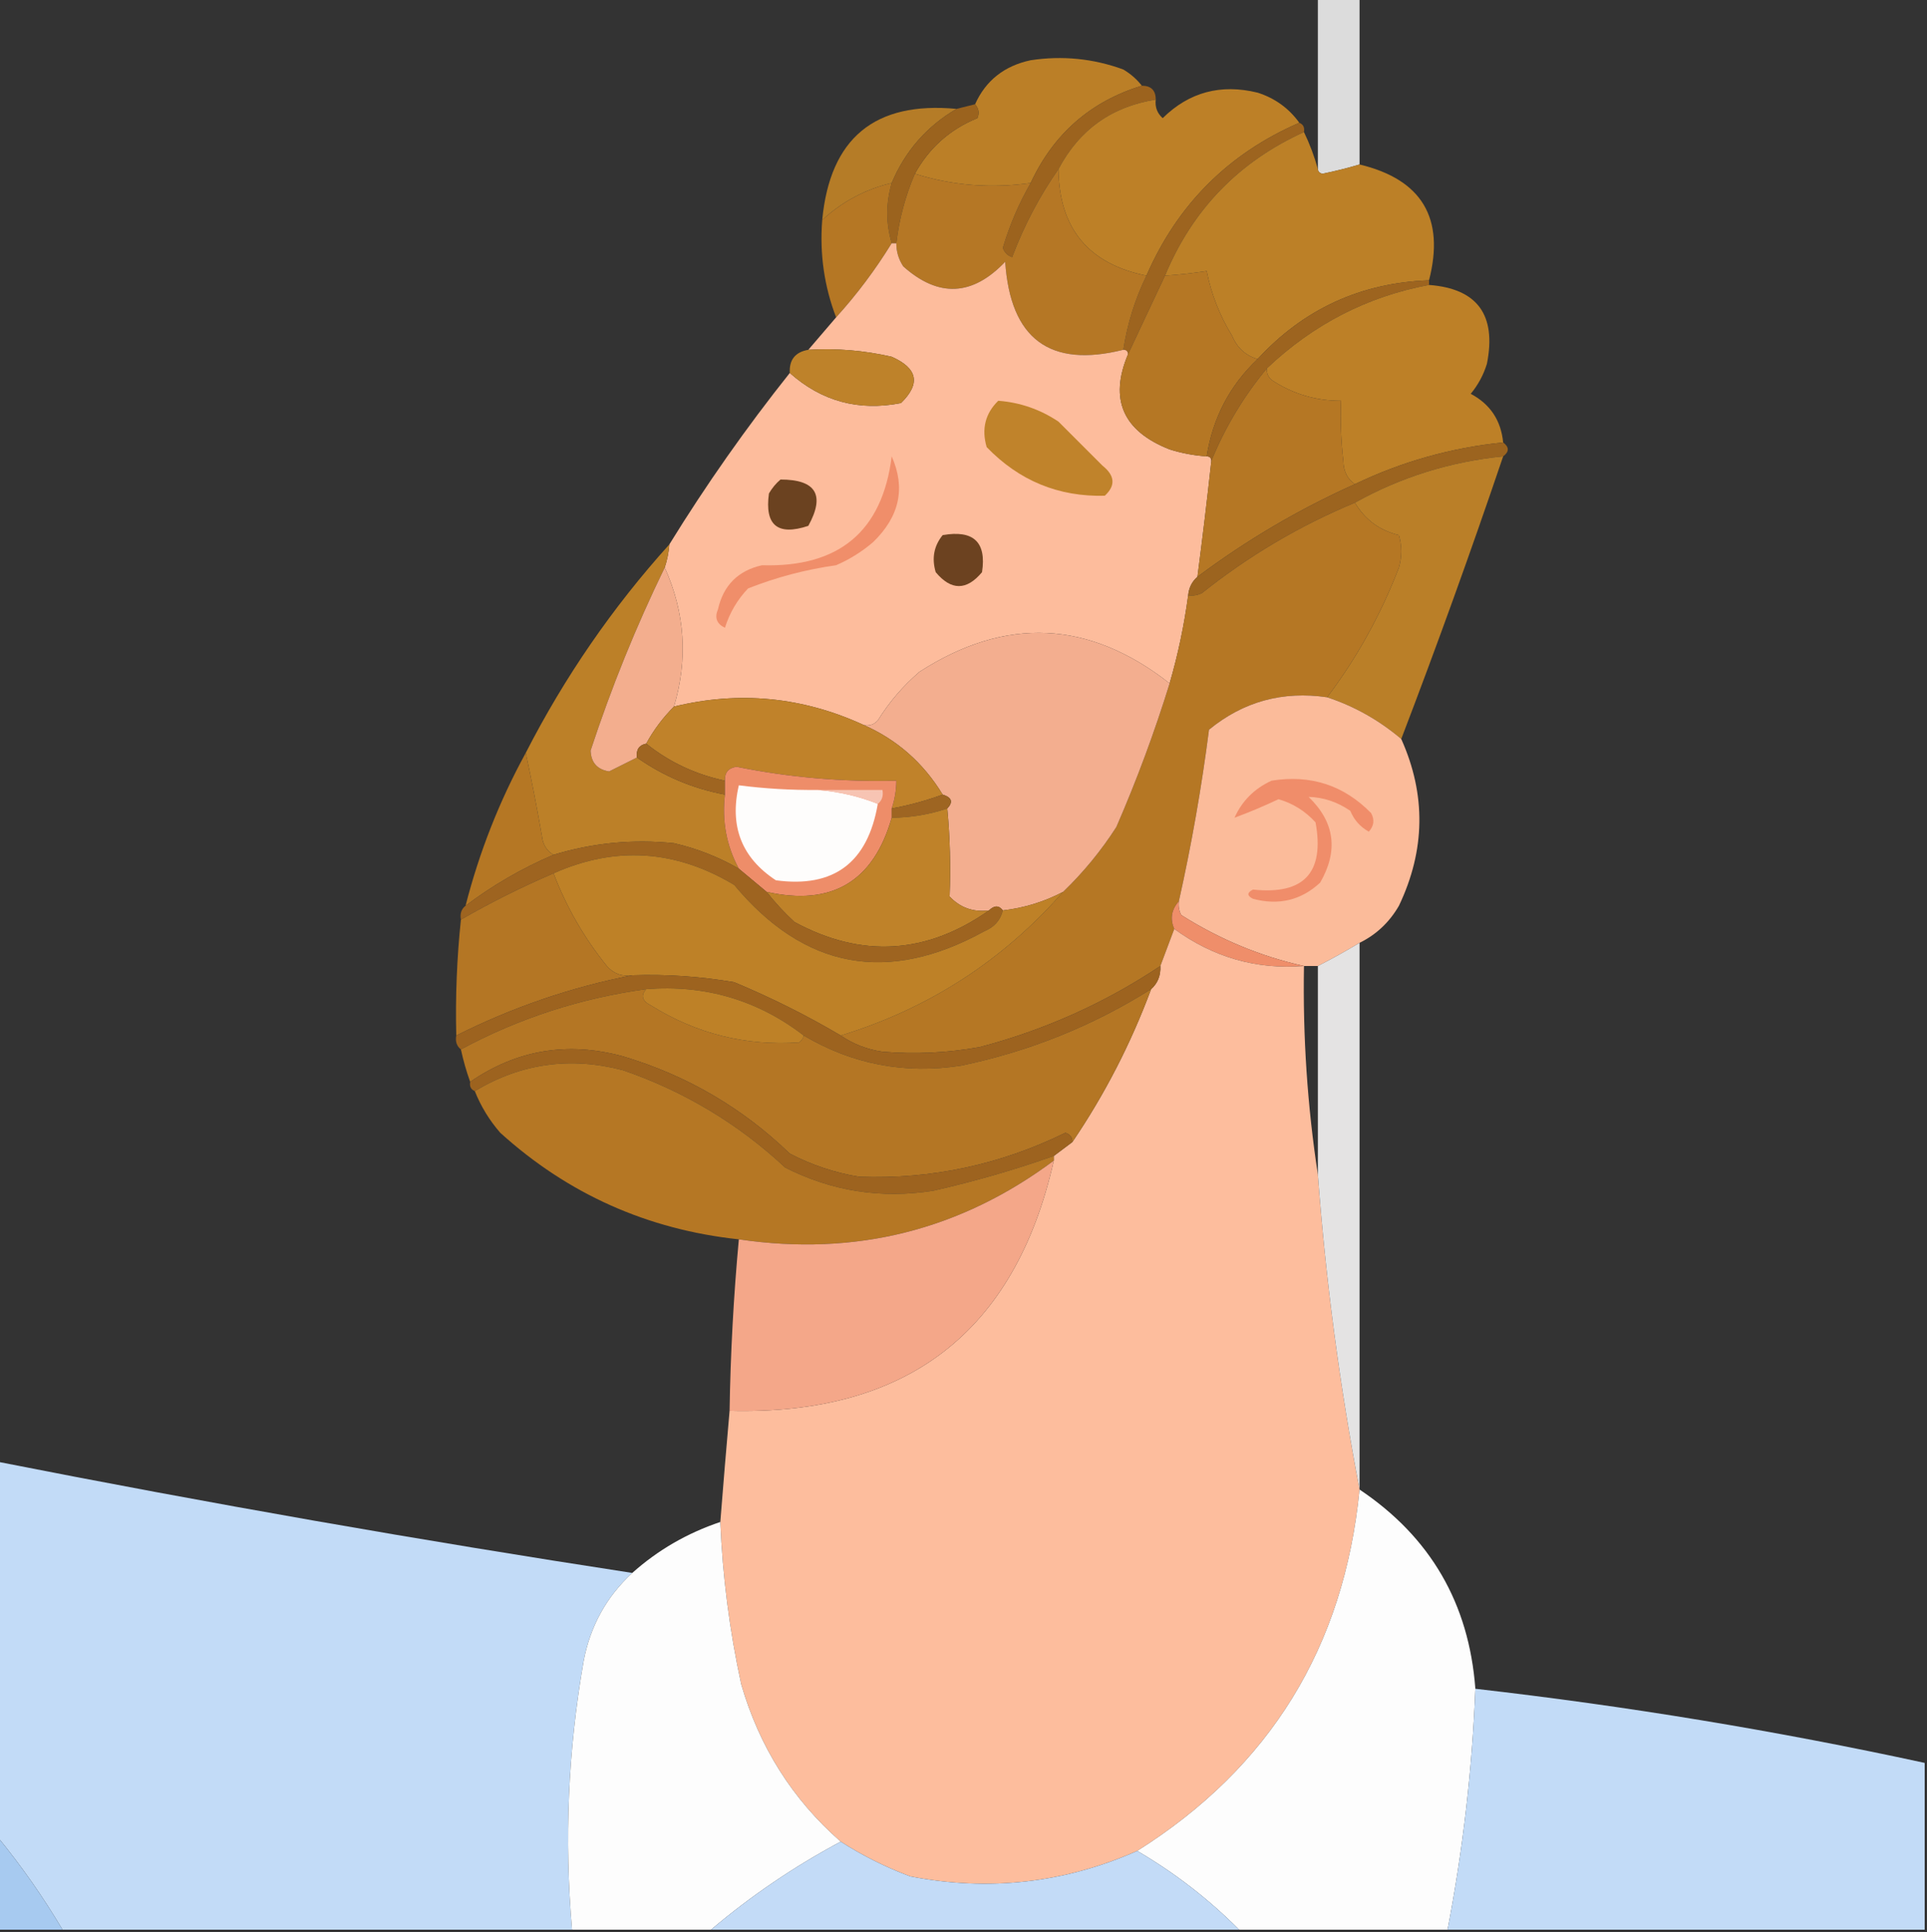 <?xml version="1.0" encoding="UTF-8"?>
<!DOCTYPE svg PUBLIC "-//W3C//DTD SVG 1.1//EN" "http://www.w3.org/Graphics/SVG/1.1/DTD/svg11.dtd">
<svg xmlns="http://www.w3.org/2000/svg" version="1.1" width="416px" height="417px" style="shape-rendering:geometricPrecision; text-rendering:geometricPrecision; image-rendering:optimizeQuality; fill-rule:evenodd; clip-rule:evenodd" xmlns:xlink="http://www.w3.org/1999/xlink">
<rect width="100%" height="100%" fill="#333333" stroke="none"/>
<g><path style="opacity:0.914" fill="#ececec" d="M 284.5,-0.5 C 287.5,-0.5 290.5,-0.5 293.5,-0.5C 293.5,11.5 293.5,23.5 293.5,35.5C 290.977,36.254 288.311,36.92 285.5,37.5C 284.893,37.376 284.56,37.043 284.5,36.5C 284.5,24.167 284.5,11.833 284.5,-0.5 Z"/></g>
<g><path style="opacity:0.98" fill="#be8127" d="M 246.5,18.5 C 235.443,21.884 227.443,28.884 222.5,39.5C 213.925,40.716 205.591,40.049 197.5,37.5C 200.588,31.912 205.088,27.912 211,25.5C 211.47,24.423 211.303,23.423 210.5,22.5C 212.799,17.385 216.799,14.218 222.5,13C 229.367,11.966 236.033,12.633 242.5,15C 244.093,15.949 245.426,17.115 246.5,18.5 Z"/></g>
<g><path style="opacity:0.992" fill="#9d641f" d="M 246.5,18.5 C 248.5,18.5 249.5,19.5 249.5,21.5C 240.006,22.993 233.006,27.993 228.5,36.5C 224.402,42.361 221.068,48.694 218.5,55.5C 217.5,55.167 216.833,54.5 216.5,53.5C 217.958,48.585 219.958,43.919 222.5,39.5C 227.443,28.884 235.443,21.884 246.5,18.5 Z"/></g>
<g><path style="opacity:0.987" fill="#be8127" d="M 280.5,26.5 C 265.188,33.145 254.188,44.145 247.5,59.5C 234.965,56.965 228.632,49.298 228.5,36.5C 233.006,27.993 240.006,22.993 249.5,21.5C 249.312,23.103 249.812,24.437 251,25.5C 256.711,19.883 263.545,18.05 271.5,20C 275.24,21.198 278.24,23.364 280.5,26.5 Z"/></g>
<g><path style="opacity:0.936" fill="#be8127" d="M 206.5,23.5 C 200.087,27.25 195.42,32.584 192.5,39.5C 186.808,40.846 181.808,43.513 177.5,47.5C 179.17,29.832 188.836,21.832 206.5,23.5 Z"/></g>
<g><path style="opacity:0.989" fill="#9d641f" d="M 210.5,22.5 C 211.303,23.423 211.47,24.423 211,25.5C 205.088,27.912 200.588,31.912 197.5,37.5C 195.441,42.328 194.108,47.328 193.5,52.5C 193.167,52.5 192.833,52.5 192.5,52.5C 191.227,48.199 191.227,43.865 192.5,39.5C 195.42,32.584 200.087,27.25 206.5,23.5C 207.833,23.167 209.167,22.833 210.5,22.5 Z"/></g>
<g><path style="opacity:1" fill="#9d641f" d="M 280.5,26.5 C 281.338,26.842 281.672,27.508 281.5,28.5C 267.418,34.914 257.418,45.248 251.5,59.5C 248.826,65.201 246.159,70.868 243.5,76.5C 243.5,75.833 243.167,75.5 242.5,75.5C 243.366,69.903 245.033,64.57 247.5,59.5C 254.188,44.145 265.188,33.145 280.5,26.5 Z"/></g>
<g><path style="opacity:0.989" fill="#be8128" d="M 281.5,28.5 C 282.749,31.087 283.749,33.754 284.5,36.5C 284.56,37.043 284.893,37.376 285.5,37.5C 288.311,36.92 290.977,36.254 293.5,35.5C 306.951,38.733 311.951,47.066 308.5,60.5C 293.756,61.04 281.423,66.707 271.5,77.5C 268.909,76.746 267.076,75.079 266,72.5C 263.316,68.137 261.482,63.47 260.5,58.5C 257.518,58.963 254.518,59.296 251.5,59.5C 257.418,45.248 267.418,34.914 281.5,28.5 Z"/></g>
<g><path style="opacity:1" fill="#b57725" d="M 228.5,36.5 C 228.632,49.298 234.965,56.965 247.5,59.5C 245.033,64.57 243.366,69.903 242.5,75.5C 226.615,79.477 218.115,73.144 217,56.5C 209.923,63.944 202.59,64.277 195,57.5C 193.991,55.975 193.491,54.308 193.5,52.5C 194.108,47.328 195.441,42.328 197.5,37.5C 205.591,40.049 213.925,40.716 222.5,39.5C 219.958,43.919 217.958,48.585 216.5,53.5C 216.833,54.5 217.5,55.167 218.5,55.5C 221.068,48.694 224.402,42.361 228.5,36.5 Z"/></g>
<g><path style="opacity:1" fill="#b57724" d="M 192.5,39.5 C 191.227,43.865 191.227,48.199 192.5,52.5C 188.975,58.23 184.975,63.563 180.5,68.5C 177.928,61.776 176.928,54.776 177.5,47.5C 181.808,43.513 186.808,40.846 192.5,39.5 Z"/></g>
<g><path style="opacity:0.997" fill="#fdbc9c" d="M 192.5,52.5 C 192.833,52.5 193.167,52.5 193.5,52.5C 193.491,54.308 193.991,55.975 195,57.5C 202.59,64.277 209.923,63.944 217,56.5C 218.115,73.144 226.615,79.477 242.5,75.5C 243.167,75.5 243.5,75.833 243.5,76.5C 239.428,86.206 242.428,93.039 252.5,97C 255.117,97.822 257.784,98.322 260.5,98.5C 261.167,98.5 261.5,98.833 261.5,99.5C 260.593,107.846 259.593,116.179 258.5,124.5C 257.326,125.514 256.66,126.847 256.5,128.5C 255.641,134.935 254.308,141.269 252.5,147.5C 235.106,133.841 217.106,133.007 198.5,145C 194.938,148.058 191.938,151.558 189.5,155.5C 188.675,156.386 187.675,156.719 186.5,156.5C 173.276,150.403 159.609,149.07 145.5,152.5C 148.558,142.248 147.891,132.248 143.5,122.5C 144.038,120.883 144.371,119.216 144.5,117.5C 152.428,104.641 161.095,92.308 170.5,80.5C 177.37,86.62 185.37,88.787 194.5,87C 198.792,82.82 198.126,79.487 192.5,77C 186.593,75.639 180.593,75.139 174.5,75.5C 176.529,73.141 178.529,70.808 180.5,68.5C 184.975,63.563 188.975,58.23 192.5,52.5 Z"/></g>
<g><path style="opacity:1" fill="#b57724" d="M 271.5,77.5 C 265.485,83.193 261.819,90.193 260.5,98.5C 257.784,98.322 255.117,97.822 252.5,97C 242.428,93.039 239.428,86.206 243.5,76.5C 246.159,70.868 248.826,65.201 251.5,59.5C 254.518,59.296 257.518,58.963 260.5,58.5C 261.482,63.47 263.316,68.137 266,72.5C 267.076,75.079 268.909,76.746 271.5,77.5 Z"/></g>
<g><path style="opacity:1" fill="#9d641f" d="M 308.5,60.5 C 308.5,60.833 308.5,61.167 308.5,61.5C 295.214,63.978 283.548,69.978 273.5,79.5C 268.467,85.569 264.467,92.236 261.5,99.5C 261.5,98.833 261.167,98.5 260.5,98.5C 261.819,90.193 265.485,83.193 271.5,77.5C 281.423,66.707 293.756,61.04 308.5,60.5 Z"/></g>
<g><path style="opacity:0.986" fill="#be8127" d="M 308.5,61.5 C 318.924,62.296 323.091,67.962 321,78.5C 320.269,80.899 319.102,83.065 317.5,85C 321.699,87.225 324.033,90.725 324.5,95.5C 313.297,96.634 302.63,99.634 292.5,104.5C 290.883,103.411 290.05,101.744 290,99.5C 289.501,95.179 289.334,90.846 289.5,86.5C 284.062,86.521 279.062,85.021 274.5,82C 273.748,81.329 273.414,80.496 273.5,79.5C 283.548,69.978 295.214,63.978 308.5,61.5 Z"/></g>
<g><path style="opacity:0.989" fill="#c0832b" d="M 174.5,75.5 C 180.593,75.139 186.593,75.639 192.5,77C 198.126,79.487 198.792,82.82 194.5,87C 185.37,88.787 177.37,86.62 170.5,80.5C 170.343,77.656 171.676,75.989 174.5,75.5 Z"/></g>
<g><path style="opacity:1" fill="#b57724" d="M 273.5,79.5 C 273.414,80.496 273.748,81.329 274.5,82C 279.062,85.021 284.062,86.521 289.5,86.5C 289.334,90.846 289.501,95.179 290,99.5C 290.05,101.744 290.883,103.411 292.5,104.5C 280.429,109.903 269.095,116.57 258.5,124.5C 259.593,116.179 260.593,107.846 261.5,99.5C 264.467,92.236 268.467,85.569 273.5,79.5 Z"/></g>
<g><path style="opacity:1" fill="#c0832b" d="M 215.5,86.5 C 220.222,86.861 224.556,88.361 228.5,91C 231.667,94.167 234.833,97.333 238,100.5C 240.704,102.65 240.871,104.816 238.5,107C 228.506,107.257 220.006,103.757 213,96.5C 211.861,92.579 212.695,89.246 215.5,86.5 Z"/></g>
<g><path style="opacity:0.987" fill="#9d641f" d="M 324.5,95.5 C 325.833,96.5 325.833,97.5 324.5,98.5C 313.054,99.65 302.387,102.984 292.5,108.5C 280.566,113.465 269.566,119.965 259.5,128C 258.552,128.483 257.552,128.649 256.5,128.5C 256.66,126.847 257.326,125.514 258.5,124.5C 269.095,116.57 280.429,109.903 292.5,104.5C 302.63,99.634 313.297,96.634 324.5,95.5 Z"/></g>
<g><path style="opacity:0.973" fill="#be8128" d="M 324.5,98.5 C 317.564,118.974 310.231,139.307 302.5,159.5C 297.704,155.438 292.371,152.438 286.5,150.5C 292.921,142.002 298.088,132.669 302,122.5C 302.667,120.167 302.667,117.833 302,115.5C 297.828,114.489 294.661,112.156 292.5,108.5C 302.387,102.984 313.054,99.65 324.5,98.5 Z"/></g>
<g><path style="opacity:1" fill="#f08e6a" d="M 192.5,98.5 C 195.534,105.315 194.201,111.482 188.5,117C 186.099,119.062 183.433,120.729 180.5,122C 173.943,122.924 167.61,124.59 161.5,127C 159.187,129.425 157.52,132.258 156.5,135.5C 154.717,134.652 154.217,133.319 155,131.5C 156.167,126.333 159.333,123.167 164.5,122C 181.148,122.498 190.481,114.665 192.5,98.5 Z"/></g>
<g><path style="opacity:1" fill="#6b4220" d="M 168.5,103.5 C 176.168,103.507 178.168,106.84 174.5,113.5C 167.874,115.705 165.041,113.372 166,106.5C 166.698,105.309 167.531,104.309 168.5,103.5 Z"/></g>
<g><path style="opacity:1" fill="#b57724" d="M 292.5,108.5 C 294.661,112.156 297.828,114.489 302,115.5C 302.667,117.833 302.667,120.167 302,122.5C 298.088,132.669 292.921,142.002 286.5,150.5C 276.899,149.093 268.399,151.426 261,157.5C 259.404,169.938 257.237,182.272 254.5,194.5C 252.885,196.328 252.552,198.328 253.5,200.5C 252.5,203.167 251.5,205.833 250.5,208.5C 238.55,216.471 225.55,222.304 211.5,226C 204.535,227.254 197.535,227.587 190.5,227C 187.135,226.495 184.135,225.328 181.5,223.5C 200.472,217.686 216.472,207.353 229.5,192.5C 233.877,188.289 237.71,183.622 241,178.5C 245.412,168.35 249.245,158.016 252.5,147.5C 254.308,141.269 255.641,134.935 256.5,128.5C 257.552,128.649 258.552,128.483 259.5,128C 269.566,119.965 280.566,113.465 292.5,108.5 Z"/></g>
<g><path style="opacity:1" fill="#6c4220" d="M 203.5,115.5 C 210.163,114.333 212.997,116.999 212,123.5C 208.667,127.5 205.333,127.5 202,123.5C 201.109,120.502 201.609,117.836 203.5,115.5 Z"/></g>
<g><path style="opacity:0.98" fill="#bf8228" d="M 144.5,117.5 C 144.371,119.216 144.038,120.883 143.5,122.5C 137.309,135.22 131.976,148.387 127.5,162C 127.601,164.601 128.935,166.101 131.5,166.5C 133.494,165.511 135.494,164.511 137.5,163.5C 143.249,167.541 149.582,170.208 156.5,171.5C 155.832,177.219 156.832,182.552 159.5,187.5C 155.129,184.974 150.462,183.141 145.5,182C 136.632,181.085 127.966,181.918 119.5,184.5C 118.034,183.653 117.2,182.32 117,180.5C 115.922,174.343 114.755,168.343 113.5,162.5C 121.889,146.119 132.223,131.119 144.5,117.5 Z"/></g>
<g><path style="opacity:1" fill="#f3ae8e" d="M 143.5,122.5 C 147.891,132.248 148.558,142.248 145.5,152.5C 143.115,154.884 141.115,157.55 139.5,160.5C 137.952,160.821 137.285,161.821 137.5,163.5C 135.494,164.511 133.494,165.511 131.5,166.5C 128.935,166.101 127.601,164.601 127.5,162C 131.976,148.387 137.309,135.22 143.5,122.5 Z"/></g>
<g><path style="opacity:1" fill="#f3ae8f" d="M 252.5,147.5 C 249.245,158.016 245.412,168.35 241,178.5C 237.71,183.622 233.877,188.289 229.5,192.5C 225.424,194.636 221.09,195.97 216.5,196.5C 215.652,195.375 214.652,195.375 213.5,196.5C 210.138,196.93 207.305,195.93 205,193.5C 205.257,187.094 205.09,180.761 204.5,174.5C 205.815,173.105 205.481,172.105 203.5,171.5C 199.344,164.671 193.677,159.671 186.5,156.5C 187.675,156.719 188.675,156.386 189.5,155.5C 191.938,151.558 194.938,148.058 198.5,145C 217.106,133.007 235.106,133.841 252.5,147.5 Z"/></g>
<g><path style="opacity:1" fill="#c0822a" d="M 186.5,156.5 C 193.677,159.671 199.344,164.671 203.5,171.5C 199.916,172.819 196.25,173.819 192.5,174.5C 193.15,172.565 193.483,170.565 193.5,168.5C 181.855,168.797 170.355,167.797 159,165.5C 157.251,165.748 156.418,166.748 156.5,168.5C 150.14,167.152 144.473,164.485 139.5,160.5C 141.115,157.55 143.115,154.884 145.5,152.5C 159.609,149.07 173.276,150.403 186.5,156.5 Z"/></g>
<g><path style="opacity:0.992" fill="#fdbc9b" d="M 286.5,150.5 C 292.371,152.438 297.704,155.438 302.5,159.5C 307.885,171.505 307.718,183.505 302,195.5C 299.932,199.07 297.099,201.737 293.5,203.5C 290.481,205.315 287.481,206.981 284.5,208.5C 283.5,208.5 282.5,208.5 281.5,208.5C 272.181,206.437 263.348,202.77 255,197.5C 254.517,196.552 254.351,195.552 254.5,194.5C 257.237,182.272 259.404,169.938 261,157.5C 268.399,151.426 276.899,149.093 286.5,150.5 Z"/></g>
<g><path style="opacity:1" fill="#9f6521" d="M 139.5,160.5 C 144.473,164.485 150.14,167.152 156.5,168.5C 156.5,169.5 156.5,170.5 156.5,171.5C 149.582,170.208 143.249,167.541 137.5,163.5C 137.285,161.821 137.952,160.821 139.5,160.5 Z"/></g>
<g><path style="opacity:1" fill="#b57724" d="M 113.5,162.5 C 114.755,168.343 115.922,174.343 117,180.5C 117.2,182.32 118.034,183.653 119.5,184.5C 112.744,187.38 106.41,191.047 100.5,195.5C 103.48,183.881 107.813,172.881 113.5,162.5 Z"/></g>
<g><path style="opacity:1" fill="#ee8d69" d="M 192.5,174.5 C 192.5,175.167 192.5,175.833 192.5,176.5C 188.561,190.305 179.561,195.638 165.5,192.5C 163.5,190.833 161.5,189.167 159.5,187.5C 156.832,182.552 155.832,177.219 156.5,171.5C 156.5,170.5 156.5,169.5 156.5,168.5C 156.418,166.748 157.251,165.748 159,165.5C 170.355,167.797 181.855,168.797 193.5,168.5C 193.483,170.565 193.15,172.565 192.5,174.5 Z"/></g>
<g><path style="opacity:1" fill="#f08d6a" d="M 274.5,168.5 C 282.934,167.145 290.101,169.478 296,175.5C 296.781,176.944 296.614,178.277 295.5,179.5C 293.639,178.472 292.305,176.972 291.5,175C 288.702,173.086 285.702,172.086 282.5,172C 288.142,177.432 288.976,183.599 285,190.5C 280.909,194.305 276.076,195.472 270.5,194C 269.167,193.333 269.167,192.667 270.5,192C 281.488,193.186 285.988,188.353 284,177.5C 281.775,175.058 279.108,173.391 276,172.5C 272.871,173.983 269.704,175.316 266.5,176.5C 268.129,172.871 270.795,170.205 274.5,168.5 Z"/></g>
<g><path style="opacity:1" fill="#fefdfc" d="M 176.5,170.5 C 181.094,170.865 185.427,171.865 189.5,173.5C 187.328,186.199 179.995,191.699 167.5,190C 160.107,185.157 157.44,178.324 159.5,169.5C 165.138,170.22 170.804,170.553 176.5,170.5 Z"/></g>
<g><path style="opacity:1" fill="#f7c4b3" d="M 176.5,170.5 C 181.167,170.5 185.833,170.5 190.5,170.5C 190.737,171.791 190.404,172.791 189.5,173.5C 185.427,171.865 181.094,170.865 176.5,170.5 Z"/></g>
<g><path style="opacity:1" fill="#9e6522" d="M 203.5,171.5 C 205.481,172.105 205.815,173.105 204.5,174.5C 200.618,175.803 196.618,176.47 192.5,176.5C 192.5,175.833 192.5,175.167 192.5,174.5C 196.25,173.819 199.916,172.819 203.5,171.5 Z"/></g>
<g><path style="opacity:1" fill="#bf8229" d="M 204.5,174.5 C 205.09,180.761 205.257,187.094 205,193.5C 207.305,195.93 210.138,196.93 213.5,196.5C 199.978,206.014 185.978,206.847 171.5,199C 169.294,196.963 167.294,194.797 165.5,192.5C 179.561,195.638 188.561,190.305 192.5,176.5C 196.618,176.47 200.618,175.803 204.5,174.5 Z"/></g>
<g><path style="opacity:0.999" fill="#9e6420" d="M 159.5,187.5 C 161.5,189.167 163.5,190.833 165.5,192.5C 167.294,194.797 169.294,196.963 171.5,199C 185.978,206.847 199.978,206.014 213.5,196.5C 214.652,195.375 215.652,195.375 216.5,196.5C 215.969,198.624 214.635,200.124 212.5,201C 191.641,212.508 173.641,209.174 158.5,191C 145.824,183.395 132.824,182.562 119.5,188.5C 112.562,191.475 105.895,194.809 99.5,198.5C 99.263,197.209 99.596,196.209 100.5,195.5C 106.41,191.047 112.744,187.38 119.5,184.5C 127.966,181.918 136.632,181.085 145.5,182C 150.462,183.141 155.129,184.974 159.5,187.5 Z"/></g>
<g><path style="opacity:1" fill="#be8127" d="M 216.5,196.5 C 221.09,195.97 225.424,194.636 229.5,192.5C 216.472,207.353 200.472,217.686 181.5,223.5C 174.208,219.187 166.541,215.354 158.5,212C 151.221,210.753 143.888,210.253 136.5,210.5C 134.278,210.822 132.444,210.155 131,208.5C 126.107,202.441 122.274,195.774 119.5,188.5C 132.824,182.562 145.824,183.395 158.5,191C 173.641,209.174 191.641,212.508 212.5,201C 214.635,200.124 215.969,198.624 216.5,196.5 Z"/></g>
<g><path style="opacity:1" fill="#b47624" d="M 119.5,188.5 C 122.274,195.774 126.107,202.441 131,208.5C 132.444,210.155 134.278,210.822 136.5,210.5C 123.348,213.059 110.681,217.392 98.5,223.5C 98.295,215.133 98.629,206.8 99.5,198.5C 105.895,194.809 112.562,191.475 119.5,188.5 Z"/></g>
<g><path style="opacity:1" fill="#ef8e6a" d="M 254.5,194.5 C 254.351,195.552 254.517,196.552 255,197.5C 263.348,202.77 272.181,206.437 281.5,208.5C 271.273,209.318 261.94,206.651 253.5,200.5C 252.552,198.328 252.885,196.328 254.5,194.5 Z"/></g>
<g><path style="opacity:0.999" fill="#fdbd9d" d="M 253.5,200.5 C 261.94,206.651 271.273,209.318 281.5,208.5C 281.237,223.733 282.237,238.733 284.5,253.5C 286.212,276.475 289.212,299.142 293.5,321.5C 290.165,355.46 274.165,381.46 245.5,399.5C 229.77,406.454 213.437,408.287 196.5,405C 191.195,403.014 186.195,400.514 181.5,397.5C 171.099,388.4 163.933,377.066 160,363.5C 157.473,351.815 155.973,340.148 155.5,328.5C 156.132,320.486 156.799,312.486 157.5,304.5C 195.804,305.496 219.137,287.496 227.5,250.5C 227.5,250.167 227.5,249.833 227.5,249.5C 228.872,248.488 230.205,247.488 231.5,246.5C 238.454,236.26 244.121,225.26 248.5,213.5C 249.931,212.22 250.598,210.553 250.5,208.5C 251.5,205.833 252.5,203.167 253.5,200.5 Z"/></g>
<g><path style="opacity:0.946" fill="#edecec" d="M 293.5,203.5 C 293.5,242.833 293.5,282.167 293.5,321.5C 289.212,299.142 286.212,276.475 284.5,253.5C 284.5,238.5 284.5,223.5 284.5,208.5C 287.481,206.981 290.481,205.315 293.5,203.5 Z"/></g>
<g><path style="opacity:0.999" fill="#9d631f" d="M 250.5,208.5 C 250.598,210.553 249.931,212.22 248.5,213.5C 235.89,221.43 222.224,226.93 207.5,230C 195.34,231.884 184.006,229.718 173.5,223.5C 163.527,215.837 152.194,212.503 139.5,213.5C 125.333,215.445 111.999,219.778 99.5,226.5C 98.596,225.791 98.263,224.791 98.5,223.5C 110.681,217.392 123.348,213.059 136.5,210.5C 143.888,210.253 151.221,210.753 158.5,212C 166.541,215.354 174.208,219.187 181.5,223.5C 184.135,225.328 187.135,226.495 190.5,227C 197.535,227.587 204.535,227.254 211.5,226C 225.55,222.304 238.55,216.471 250.5,208.5 Z"/></g>
<g><path style="opacity:1" fill="#b47624" d="M 139.5,213.5 C 138.294,214.88 138.627,216.047 140.5,217C 150.326,223.123 160.993,225.79 172.5,225C 173.056,224.617 173.389,224.117 173.5,223.5C 184.006,229.718 195.34,231.884 207.5,230C 222.224,226.93 235.89,221.43 248.5,213.5C 244.121,225.26 238.454,236.26 231.5,246.5C 231.53,245.503 231.03,244.836 230,244.5C 215.923,251.395 201.09,254.562 185.5,254C 180.232,253.133 175.232,251.466 170.5,249C 160.256,239.111 148.256,232.111 134.5,228C 122.577,224.745 111.577,226.578 101.5,233.5C 100.681,231.228 100.015,228.894 99.5,226.5C 111.999,219.778 125.333,215.445 139.5,213.5 Z"/></g>
<g><path style="opacity:1" fill="#be8127" d="M 139.5,213.5 C 152.194,212.503 163.527,215.837 173.5,223.5C 173.389,224.117 173.056,224.617 172.5,225C 160.993,225.79 150.326,223.123 140.5,217C 138.627,216.047 138.294,214.88 139.5,213.5 Z"/></g>
<g><path style="opacity:0.999" fill="#9d631f" d="M 231.5,246.5 C 230.205,247.488 228.872,248.488 227.5,249.5C 218.998,252.5 210.331,255 201.5,257C 190.264,258.786 179.597,257.119 169.5,252C 159.366,242.55 147.699,235.55 134.5,231C 123.139,228.011 112.473,229.511 102.5,235.5C 101.662,235.158 101.328,234.492 101.5,233.5C 111.577,226.578 122.577,224.745 134.5,228C 148.256,232.111 160.256,239.111 170.5,249C 175.232,251.466 180.232,253.133 185.5,254C 201.09,254.562 215.923,251.395 230,244.5C 231.03,244.836 231.53,245.503 231.5,246.5 Z"/></g>
<g><path style="opacity:1" fill="#b57724" d="M 227.5,249.5 C 227.5,249.833 227.5,250.167 227.5,250.5C 207.311,265.544 184.644,271.21 159.5,267.5C 139.776,265.385 122.609,257.718 108,244.5C 105.653,241.806 103.82,238.806 102.5,235.5C 112.473,229.511 123.139,228.011 134.5,231C 147.699,235.55 159.366,242.55 169.5,252C 179.597,257.119 190.264,258.786 201.5,257C 210.331,255 218.998,252.5 227.5,249.5 Z"/></g>
<g><path style="opacity:1" fill="#f4a789" d="M 227.5,250.5 C 219.137,287.496 195.804,305.496 157.5,304.5C 157.698,292.132 158.365,279.798 159.5,267.5C 184.644,271.21 207.311,265.544 227.5,250.5 Z"/></g>
<g><path style="opacity:1" fill="#c2dbf7" d="M -0.5,315.5 C 44.995,324.471 90.662,332.471 136.5,339.5C 130.935,344.624 127.435,350.957 126,358.5C 122.628,377.759 121.794,397.092 123.5,416.5C 86.833,416.5 50.167,416.5 13.5,416.5C 9.313,409.446 4.647,402.779 -0.5,396.5C -0.5,369.5 -0.5,342.5 -0.5,315.5 Z"/></g>
<g><path style="opacity:0.994" fill="#fefefe" d="M 293.5,321.5 C 308.79,331.743 317.124,346.076 318.5,364.5C 317.827,381.86 315.827,399.194 312.5,416.5C 297.5,416.5 282.5,416.5 267.5,416.5C 260.889,409.865 253.556,404.199 245.5,399.5C 274.165,381.46 290.165,355.46 293.5,321.5 Z"/></g>
<g><path style="opacity:0.996" fill="#fefefe" d="M 155.5,328.5 C 155.973,340.148 157.473,351.815 160,363.5C 163.933,377.066 171.099,388.4 181.5,397.5C 171.474,402.844 162.141,409.177 153.5,416.5C 143.5,416.5 133.5,416.5 123.5,416.5C 121.794,397.092 122.628,377.759 126,358.5C 127.435,350.957 130.935,344.624 136.5,339.5C 142.011,334.572 148.345,330.906 155.5,328.5 Z"/></g>
<g><path style="opacity:1" fill="#c2dbf7" d="M 318.5,364.5 C 351.127,368.216 383.46,373.549 415.5,380.5C 415.5,392.5 415.5,404.5 415.5,416.5C 381.167,416.5 346.833,416.5 312.5,416.5C 315.827,399.194 317.827,381.86 318.5,364.5 Z"/></g>
<g><path style="opacity:1" fill="#a7caf0" d="M -0.5,396.5 C 4.647,402.779 9.313,409.446 13.5,416.5C 8.833,416.5 4.167,416.5 -0.5,416.5C -0.5,409.833 -0.5,403.167 -0.5,396.5 Z"/></g>
<g><path style="opacity:1" fill="#c3dbf7" d="M 181.5,397.5 C 186.195,400.514 191.195,403.014 196.5,405C 213.437,408.287 229.77,406.454 245.5,399.5C 253.556,404.199 260.889,409.865 267.5,416.5C 229.5,416.5 191.5,416.5 153.5,416.5C 162.141,409.177 171.474,402.844 181.5,397.5 Z"/></g>
</svg>
